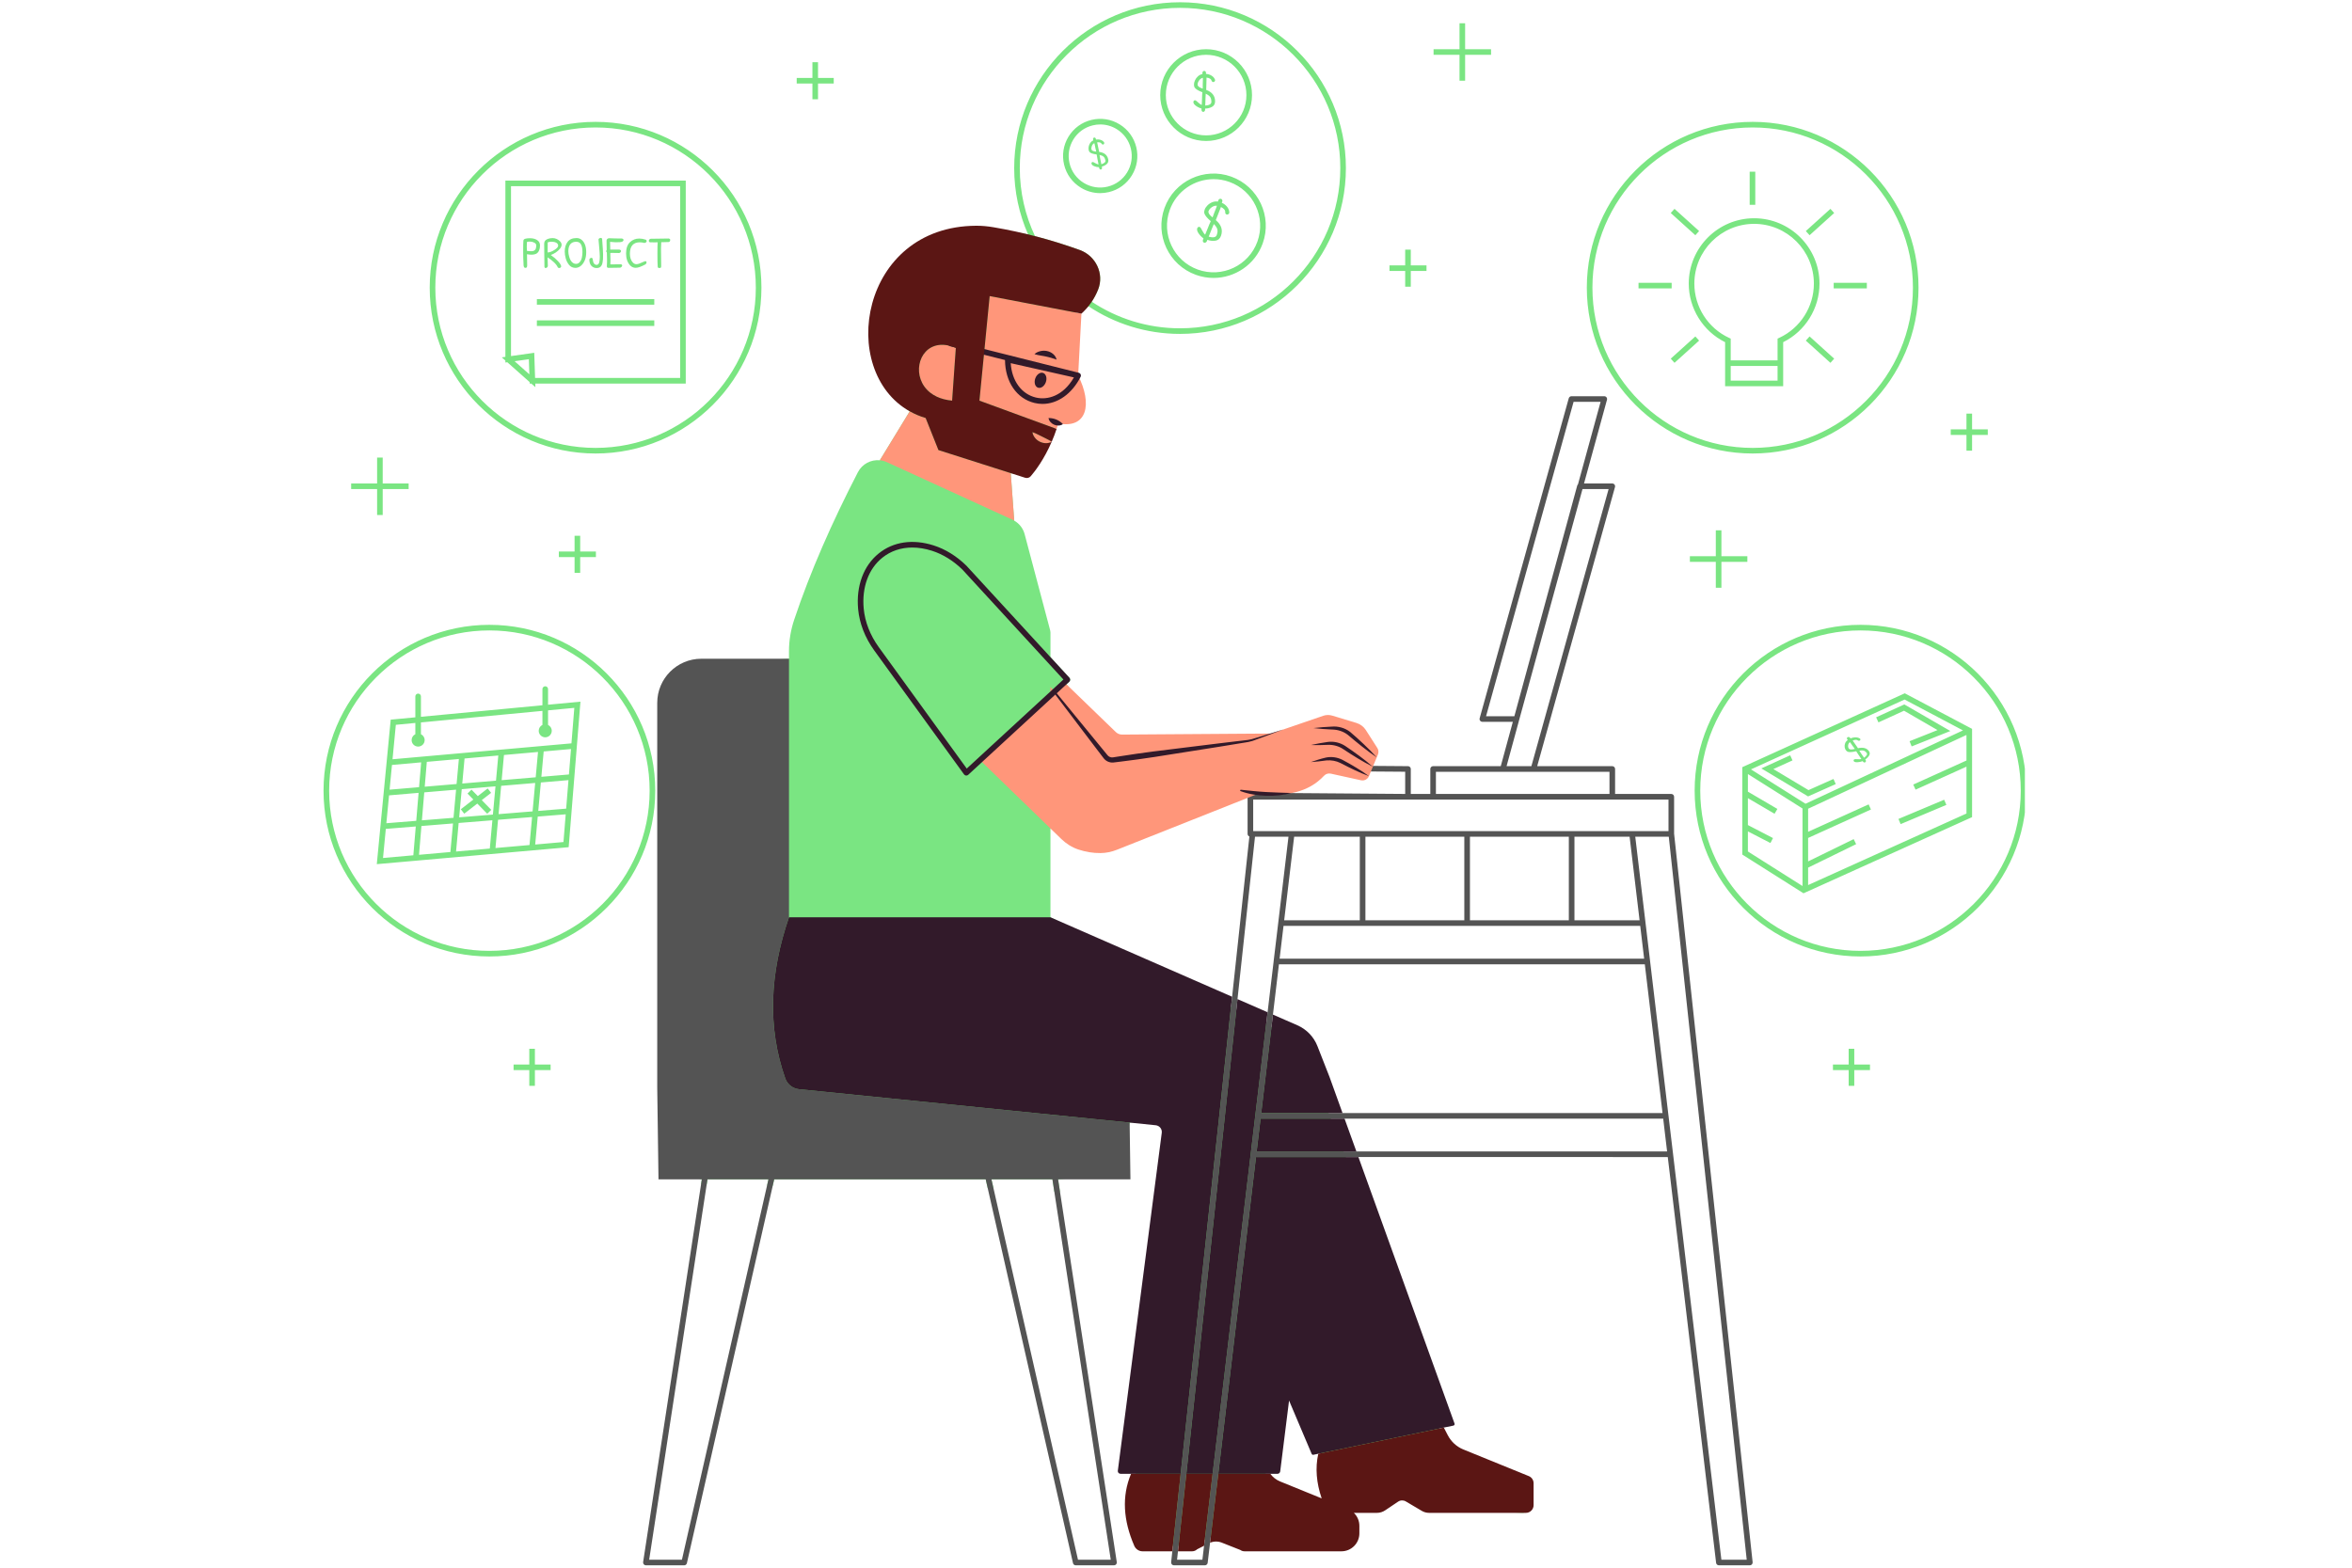 <svg xmlns="http://www.w3.org/2000/svg" xmlns:xlink="http://www.w3.org/1999/xlink" width="750" zoomAndPan="magnify" viewBox="0 0 562.5 375" height="500" preserveAspectRatio="xMidYMid meet" version="1.0"><defs><clipPath id="31a1e32d4b"><path d="M 77.375 0.168 L 484.266 0.168 L 484.266 371 L 77.375 371 Z M 77.375 0.168 " clip-rule="nonzero"/></clipPath><clipPath id="5abe7a7486"><path d="M 153 94 L 420 94 L 420 374.832 L 153 374.832 Z M 153 94 " clip-rule="nonzero"/></clipPath></defs><g clip-path="url(#31a1e32d4b)"><path fill="#7ae582" d="M 130.207 63.859 C 130.254 64.031 130.348 64.117 130.48 64.117 C 130.609 64.117 130.734 64.062 130.848 63.961 C 130.965 63.855 131.02 63.742 131.02 63.613 L 130.957 61.555 C 131.543 61.934 132.055 62.332 132.496 62.75 C 132.934 63.168 133.234 63.566 133.391 63.945 C 133.484 64.059 133.598 64.117 133.727 64.117 C 133.859 64.117 133.973 64.074 134.066 63.992 C 134.16 63.91 134.207 63.824 134.207 63.73 C 134.207 63.438 133.957 63.023 133.465 62.492 C 132.973 61.957 132.395 61.461 131.727 60.996 C 132.105 60.867 132.496 60.672 132.898 60.41 C 133.297 60.148 133.633 59.852 133.906 59.512 C 134.176 59.172 134.312 58.852 134.312 58.555 C 134.312 58.258 134.188 57.984 133.941 57.73 C 133.695 57.477 133.418 57.285 133.105 57.152 C 132.797 57.02 132.504 56.953 132.23 56.953 C 131.703 56.953 131.246 57.043 130.859 57.223 C 130.379 57.422 130.141 57.793 130.141 58.336 L 130.172 61.039 C 130.172 61.977 130.184 62.914 130.207 63.859 Z M 130.988 57.973 C 131.23 57.871 131.559 57.82 131.969 57.82 C 132.379 57.82 132.734 57.902 133.035 58.066 C 133.336 58.234 133.488 58.465 133.488 58.77 C 133.488 59.074 133.188 59.414 132.59 59.793 C 131.996 60.172 131.457 60.375 130.977 60.395 C 130.977 59.145 130.98 58.336 130.988 57.973 Z M 336.062 64.812 L 332.305 64.812 L 332.305 63.473 L 336.062 63.473 L 336.062 59.715 L 337.402 59.715 L 337.402 63.473 L 341.16 63.473 L 341.16 64.812 L 337.402 64.812 L 337.402 68.574 L 336.062 68.574 Z M 194.297 19.984 L 190.539 19.984 L 190.539 18.645 L 194.297 18.645 L 194.297 14.883 L 195.637 14.883 L 195.637 18.645 L 199.395 18.645 L 199.395 19.984 L 195.637 19.984 L 195.637 23.742 L 194.297 23.742 Z M 136.113 63.387 C 136.492 63.852 137.02 64.082 137.699 64.082 C 138.215 64.047 138.668 63.84 139.062 63.461 C 139.82 62.703 140.199 61.664 140.199 60.336 C 140.199 59.008 139.855 58.039 139.172 57.426 C 138.82 57.102 138.395 56.941 137.895 56.941 C 136.898 56.941 136.176 57.262 135.719 57.895 C 135.281 58.488 135.062 59.242 135.062 60.16 C 135.062 60.695 135.145 61.25 135.305 61.828 C 135.465 62.402 135.734 62.922 136.113 63.387 Z M 136.027 59.195 C 136.266 58.285 136.859 57.832 137.82 57.832 C 138.355 57.832 138.734 58.047 138.961 58.477 C 139.188 58.902 139.297 59.512 139.297 60.297 C 139.297 60.742 139.254 61.18 139.16 61.617 C 139.066 62.055 138.895 62.414 138.645 62.695 C 138.395 62.977 138.113 63.117 137.797 63.117 C 137.484 63.117 137.215 63.031 136.992 62.859 C 136.613 62.59 136.328 62.117 136.137 61.445 C 135.992 60.945 135.922 60.508 135.922 60.125 C 135.922 59.746 135.957 59.438 136.027 59.195 Z M 349.055 13.109 L 342.852 13.109 L 342.852 11.77 L 349.055 11.77 L 349.055 5.566 L 350.395 5.566 L 350.395 11.77 L 356.598 11.77 L 356.598 13.109 L 350.395 13.109 L 350.395 19.312 L 349.055 19.312 Z M 128.469 60.555 C 128.66 60.406 128.824 60.176 128.949 59.863 C 129.078 59.555 129.145 59.164 129.145 58.699 C 129.145 58.137 128.914 57.707 128.453 57.418 C 127.992 57.129 127.426 56.984 126.754 56.984 C 126.297 56.984 125.926 57.023 125.648 57.098 C 125.371 57.172 125.211 57.324 125.176 57.555 C 125.141 57.926 125.121 58.738 125.121 59.992 C 125.121 61.246 125.148 62.242 125.199 62.98 C 125.199 63.109 125.203 63.227 125.207 63.332 C 125.215 63.367 125.223 63.418 125.223 63.484 C 125.227 63.547 125.234 63.594 125.242 63.629 C 125.246 63.66 125.258 63.699 125.273 63.75 C 125.289 63.801 125.301 63.84 125.316 63.863 C 125.332 63.891 125.359 63.93 125.402 63.988 C 125.445 64.043 125.543 64.074 125.703 64.074 C 125.945 64.074 126.07 63.887 126.078 63.516 C 126.086 63.145 126.07 62.242 126.035 60.812 C 126.465 60.883 126.809 60.922 127.074 60.922 C 127.688 60.922 128.152 60.797 128.469 60.555 Z M 126.422 60.062 C 126.348 60.047 126.215 60.031 126.023 60.008 C 125.996 59.723 125.98 59.402 125.98 59.051 C 125.98 58.695 125.996 58.309 126.023 57.887 C 126.168 57.82 126.418 57.789 126.773 57.789 C 127.133 57.789 127.469 57.875 127.781 58.043 C 128.098 58.211 128.254 58.438 128.254 58.727 C 128.254 59.016 128.207 59.289 128.113 59.547 C 128.078 59.641 128.02 59.723 127.934 59.793 C 127.848 59.867 127.773 59.922 127.719 59.965 C 127.66 60.008 127.566 60.039 127.434 60.059 C 127.301 60.074 127.211 60.086 127.164 60.09 C 127.117 60.094 127.031 60.094 126.898 60.094 C 126.766 60.094 126.605 60.082 126.422 60.062 Z M 470.297 104.047 L 466.535 104.047 L 466.535 102.707 L 470.297 102.707 L 470.297 98.945 L 471.637 98.945 L 471.637 102.707 L 475.395 102.707 L 475.395 104.047 L 471.637 104.047 L 471.637 107.805 L 470.297 107.805 Z M 120.867 86.719 L 121.328 86.652 L 126.66 91.387 L 126.672 91.75 L 127.066 91.75 L 128.043 92.613 L 128.016 91.75 L 164.004 91.75 L 164.004 43.195 L 120.867 43.195 L 120.867 85.363 L 120.012 85.484 L 120.867 86.246 Z M 123.07 86.406 L 126.48 85.926 L 126.602 89.543 Z M 122.211 44.535 L 162.664 44.535 L 162.664 90.406 L 127.969 90.406 L 127.77 84.391 L 122.211 85.176 Z M 128.398 71.551 L 156.477 71.551 L 156.477 72.891 L 128.398 72.891 Z M 144.98 60.105 C 144.98 59.984 145.02 59.875 145.098 59.773 C 145.07 59.059 145.059 58.305 145.059 57.512 C 145.098 57.34 145.164 57.215 145.254 57.137 C 145.344 57.055 145.477 57.008 145.645 56.984 C 146.59 57.027 147.613 57.051 148.715 57.051 C 148.984 57.105 149.121 57.223 149.121 57.402 C 149.121 57.703 148.828 57.879 148.242 57.93 C 148.086 57.934 147.914 57.938 147.727 57.938 L 147.031 57.938 C 146.895 57.938 146.52 57.91 145.902 57.852 C 145.902 58.746 145.918 59.363 145.945 59.699 C 146.324 59.707 147.055 59.707 148.133 59.707 C 148.391 59.758 148.52 59.875 148.52 60.059 C 148.52 60.238 148.418 60.379 148.211 60.48 C 148.188 60.496 148.148 60.508 148.09 60.523 L 146.234 60.492 C 146.121 60.492 146.027 60.5 145.957 60.512 L 146 62.355 C 146 62.773 145.988 63.07 145.969 63.246 L 148.457 63.215 C 148.684 63.25 148.801 63.348 148.801 63.504 C 148.801 63.613 148.75 63.719 148.656 63.828 C 148.559 63.934 148.445 64 148.316 64.031 L 145.57 64.074 C 145.406 64.074 145.293 64.043 145.227 63.98 C 145.164 63.922 145.133 63.82 145.133 63.676 C 145.16 63.477 145.176 63.156 145.176 62.711 L 145.176 61.961 L 145.133 60.383 C 145.031 60.32 144.98 60.227 144.98 60.105 Z M 150.707 63.492 C 150.059 62.793 149.73 61.836 149.73 60.625 C 149.73 59.414 150.043 58.516 150.66 57.934 C 151.277 57.352 152.02 57.059 152.887 57.059 C 153.363 57.059 153.895 57.152 154.473 57.34 C 154.602 57.438 154.664 57.547 154.664 57.664 C 154.664 57.785 154.605 57.887 154.488 57.977 C 154.371 58.066 154.234 58.109 154.086 58.109 C 153.699 58.012 153.34 57.961 153.004 57.961 C 152.23 57.961 151.645 58.191 151.242 58.648 C 150.844 59.105 150.645 59.785 150.645 60.684 C 150.645 61.586 150.879 62.289 151.352 62.797 C 151.594 63.062 151.883 63.195 152.219 63.195 C 152.555 63.195 153.094 63.016 153.828 62.656 C 154.086 62.535 154.258 62.477 154.344 62.477 C 154.527 62.477 154.621 62.57 154.621 62.766 C 154.621 62.957 154.531 63.117 154.355 63.246 C 153.738 63.57 153.262 63.785 152.918 63.895 C 152.574 64.008 152.277 64.062 152.027 64.062 C 151.512 64.062 151.074 63.871 150.707 63.492 Z M 90.188 116.992 L 83.98 116.992 L 83.98 115.652 L 90.188 115.652 L 90.188 109.449 L 91.527 109.449 L 91.527 115.652 L 97.73 115.652 L 97.73 116.992 L 91.527 116.992 L 91.527 123.195 L 90.188 123.195 Z M 127.926 254.633 L 131.684 254.633 L 131.684 255.977 L 127.926 255.977 L 127.926 259.734 L 126.586 259.734 L 126.586 255.977 L 122.828 255.977 L 122.828 254.633 L 126.586 254.633 L 126.586 250.875 L 127.926 250.875 Z M 155.266 57.852 C 155.199 57.781 155.168 57.695 155.168 57.59 C 155.168 57.488 155.215 57.387 155.301 57.285 C 155.391 57.184 155.5 57.129 155.629 57.113 L 159.973 57.051 C 160.18 57.113 160.285 57.219 160.285 57.359 C 160.285 57.719 160.137 57.895 159.844 57.895 C 159.309 57.895 158.738 57.91 158.141 57.938 C 158.102 58.555 158.086 59.016 158.086 59.328 L 158.086 59.922 L 158.129 63.688 C 158.129 63.91 158.07 64.035 157.957 64.074 C 157.871 64.102 157.762 64.117 157.637 64.117 C 157.426 64.117 157.312 63.996 157.293 63.762 C 157.25 63.211 157.227 62.184 157.227 60.68 C 157.227 59.176 157.25 58.27 157.293 57.961 C 157.141 57.969 156.922 57.973 156.625 57.973 C 156.332 57.973 155.969 57.969 155.531 57.961 C 155.418 57.961 155.328 57.926 155.266 57.852 Z M 128.398 76.629 L 156.477 76.629 L 156.477 77.969 L 128.398 77.969 Z M 141.441 63.594 C 141.113 63.25 140.949 62.75 140.949 62.102 C 140.949 61.992 141.004 61.895 141.117 61.805 C 141.227 61.715 141.348 61.672 141.477 61.672 C 141.633 61.672 141.73 61.816 141.766 62.109 C 141.859 62.941 142.168 63.355 142.699 63.355 C 142.832 63.355 142.949 63.309 143.047 63.219 C 143.145 63.133 143.215 63.023 143.266 62.898 C 143.316 62.773 143.355 62.609 143.383 62.398 C 143.426 62.102 143.449 61.742 143.449 61.324 C 143.449 60.902 143.395 60.141 143.293 59.031 C 143.188 57.926 143.137 57.332 143.137 57.258 C 143.137 57.184 143.195 57.105 143.309 57.027 C 143.422 56.949 143.535 56.91 143.648 56.91 C 143.758 56.91 143.844 56.934 143.902 56.984 C 143.965 57.035 144 57.094 144.004 57.168 C 144.156 59.098 144.23 60.316 144.23 60.828 C 144.23 61.34 144.223 61.723 144.211 61.98 C 144.195 62.238 144.16 62.516 144.102 62.812 C 144.047 63.109 143.965 63.344 143.855 63.516 C 143.621 63.914 143.242 64.117 142.719 64.117 C 142.195 64.117 141.773 63.941 141.441 63.594 Z M 137.414 137.02 L 137.414 133.258 L 133.656 133.258 L 133.656 131.918 L 137.414 131.918 L 137.414 128.16 L 138.758 128.16 L 138.758 131.918 L 142.516 131.918 L 142.516 133.258 L 138.758 133.258 L 138.758 137.02 Z M 142.438 108.48 C 164.309 108.48 182.102 90.688 182.102 68.812 C 182.102 46.941 164.309 29.148 142.438 29.148 C 120.566 29.148 102.77 46.941 102.77 68.812 C 102.77 90.688 120.566 108.48 142.438 108.48 Z M 142.438 30.488 C 163.57 30.488 180.762 47.68 180.762 68.812 C 180.762 89.945 163.57 107.141 142.438 107.141 C 121.305 107.141 104.109 89.945 104.109 68.812 C 104.109 47.68 121.305 30.488 142.438 30.488 Z M 444.953 149.461 C 423.082 149.461 405.289 167.258 405.289 189.129 C 405.289 211 423.082 228.793 444.953 228.793 C 466.828 228.793 484.621 211 484.621 189.129 C 484.621 167.258 466.828 149.461 444.953 149.461 Z M 444.953 227.453 C 423.824 227.453 406.629 210.262 406.629 189.129 C 406.629 167.996 423.824 150.801 444.953 150.801 C 466.086 150.801 483.281 167.996 483.281 189.129 C 483.281 210.262 466.086 227.453 444.953 227.453 Z M 426.461 92.383 L 426.461 81.852 C 431.754 79.227 435.148 73.777 435.148 67.844 C 435.148 59.223 428.137 52.207 419.52 52.207 C 410.895 52.207 403.879 59.223 403.879 67.844 C 403.879 73.777 407.277 79.227 412.574 81.852 L 412.574 92.383 Z M 425.121 91.043 L 413.914 91.043 L 413.914 87.539 L 425.121 87.539 Z M 405.219 67.844 C 405.219 59.961 411.633 53.547 419.52 53.547 C 427.398 53.547 433.805 59.961 433.805 67.844 C 433.805 73.398 430.551 78.492 425.512 80.82 L 425.121 81 L 425.121 86.199 L 413.914 86.199 L 413.914 81 L 413.523 80.82 C 408.48 78.492 405.219 73.402 405.219 67.844 Z M 405.457 80.48 L 406.355 81.477 L 400.473 86.789 L 399.574 85.793 Z M 458.832 68.812 C 458.832 46.941 441.039 29.148 419.168 29.148 C 397.293 29.148 379.5 46.941 379.5 68.812 C 379.5 90.688 397.293 108.48 419.168 108.48 C 441.039 108.48 458.832 90.688 458.832 68.812 Z M 380.84 68.812 C 380.84 47.68 398.035 30.488 419.168 30.488 C 440.301 30.488 457.492 47.68 457.492 68.812 C 457.492 89.945 440.301 107.141 419.168 107.141 C 398.035 107.141 380.84 89.945 380.84 68.812 Z M 399.793 68.992 L 391.867 68.992 L 391.867 67.652 L 399.793 67.652 Z M 410.352 134.395 L 404.148 134.395 L 404.148 133.055 L 410.352 133.055 L 410.352 126.848 L 411.691 126.848 L 411.691 133.055 L 417.895 133.055 L 417.895 134.395 L 411.691 134.395 L 411.691 140.598 L 410.352 140.598 Z M 405.457 56.266 L 399.574 50.953 L 400.473 49.957 L 406.355 55.27 Z M 455.438 168.504 L 466.441 174.863 L 457.188 178.547 L 456.691 177.301 L 463.375 174.641 L 455.363 170.008 L 449.246 172.801 L 448.691 171.582 Z M 444.352 178.973 L 443.234 177.355 L 443.078 177.145 C 443.652 176.91 444.074 176.91 444.344 177.133 C 444.492 177.223 444.629 177.234 444.758 177.164 C 444.816 177.133 444.859 177.098 444.887 177.055 C 444.953 176.949 444.949 176.836 444.879 176.715 C 444.609 176.508 444.266 176.398 443.855 176.383 C 443.434 176.367 443.004 176.453 442.566 176.633 L 442.402 176.41 C 442.23 176.285 442.059 176.262 441.891 176.344 C 441.809 176.383 441.75 176.441 441.715 176.52 C 441.684 176.598 441.688 176.684 441.734 176.77 L 441.906 176.996 C 441.613 177.219 441.406 177.48 441.285 177.781 C 441.164 178.09 441.125 178.395 441.168 178.707 C 441.211 179.016 441.309 179.266 441.457 179.457 C 441.609 179.652 441.766 179.773 441.93 179.832 C 442.32 179.961 442.992 179.918 443.926 179.703 C 444.094 180 444.305 180.324 444.559 180.672 C 444.812 181.02 445.012 181.316 445.16 181.559 C 444.965 181.617 444.625 181.633 444.141 181.609 C 443.984 181.598 443.898 181.59 443.891 181.59 C 443.68 181.582 443.531 181.605 443.453 181.656 C 443.371 181.703 443.324 181.773 443.305 181.859 C 443.285 181.945 443.301 182.023 443.359 182.098 C 443.5 182.277 443.789 182.352 444.23 182.328 C 444.66 182.305 445.074 182.219 445.477 182.066 L 445.625 182.266 C 445.781 182.414 445.945 182.43 446.109 182.32 C 446.18 182.273 446.227 182.203 446.25 182.109 C 446.273 182.016 446.258 181.93 446.207 181.844 L 446.082 181.676 C 446.484 181.414 446.793 181.098 447.016 180.734 C 447.234 180.375 447.219 180.023 446.973 179.672 C 446.449 178.941 445.59 178.699 444.352 178.973 Z M 442.191 179.105 C 442.027 178.891 441.961 178.625 441.996 178.309 C 442.027 177.992 442.168 177.727 442.41 177.52 C 442.449 177.559 442.52 177.648 442.629 177.793 L 443.125 178.508 L 443.602 179.145 C 442.863 179.336 442.387 179.324 442.191 179.105 Z M 445.809 181.258 C 445.555 180.883 445.324 180.543 445.117 180.25 C 444.91 179.953 444.762 179.723 444.672 179.566 C 445.121 179.488 445.477 179.488 445.738 179.57 C 445.996 179.645 446.23 179.832 446.441 180.121 C 446.648 180.41 446.441 180.785 445.809 181.258 Z M 419.789 48.996 L 418.449 48.996 L 418.449 41.07 L 419.789 41.07 Z M 416.684 183.512 L 416.684 204.414 L 431.324 213.68 L 471.637 195.465 L 471.637 174.348 L 455.543 165.84 Z M 431.086 211.941 L 418.023 203.676 L 418.023 198.871 L 423.414 201.656 L 424.027 200.469 L 418.023 197.359 L 418.023 190.922 L 424.398 194.656 L 425.078 193.5 L 418.023 189.367 L 418.027 185.156 L 431.086 193.395 Z M 470.297 181.918 L 457.57 187.672 L 458.125 188.891 L 470.297 183.391 L 470.297 194.598 L 432.426 211.711 L 432.426 207.543 L 443.91 201.93 L 443.324 200.723 L 432.426 206.051 L 432.426 200.441 L 447.453 193.637 L 446.898 192.414 L 432.426 198.969 L 432.426 193.453 L 470.297 175.805 Z M 431.805 192.262 L 418.762 184.039 L 455.5 167.332 L 469.461 174.715 Z M 113.207 191.254 L 111.809 189.824 L 112.766 188.887 L 114.273 190.43 L 116.633 188.598 L 117.453 189.656 L 115.215 191.395 L 117.488 193.719 L 116.527 194.656 L 114.148 192.219 L 111.027 194.641 L 110.207 193.582 Z M 443.465 254.637 L 447.223 254.637 L 447.223 255.977 L 443.465 255.977 L 443.465 259.734 L 442.125 259.734 L 442.125 255.977 L 438.363 255.977 L 438.363 254.637 L 442.125 254.637 L 442.125 250.875 L 443.465 250.875 Z M 454.551 197.133 L 454.031 195.898 L 464.965 191.301 L 465.488 192.535 Z M 438.488 186.336 L 439.035 187.559 L 432.422 190.508 L 421.242 183.809 L 428.137 180.672 L 428.691 181.891 L 424.121 183.969 L 432.516 189 Z M 292.207 48.508 L 292.344 48.129 C 292.355 47.84 292.25 47.652 292.023 47.57 C 291.918 47.531 291.805 47.535 291.688 47.578 C 291.57 47.625 291.477 47.711 291.41 47.836 L 291.273 48.215 C 290.801 48.145 290.348 48.199 289.914 48.375 C 289.48 48.547 289.102 48.801 288.777 49.129 C 288.457 49.461 288.234 49.789 288.117 50.117 C 288 50.445 287.961 50.719 288.004 50.938 C 288.121 51.461 288.645 52.113 289.566 52.906 C 289.336 53.379 289.098 53.934 288.863 54.562 C 288.625 55.195 288.41 55.719 288.219 56.137 C 288.008 55.961 287.746 55.582 287.438 55.004 C 287.344 54.816 287.293 54.719 287.285 54.707 C 287.148 54.465 287.027 54.32 286.914 54.281 C 286.801 54.242 286.688 54.25 286.574 54.312 C 286.461 54.371 286.379 54.469 286.332 54.605 C 286.215 54.93 286.316 55.328 286.641 55.805 C 286.961 56.281 287.355 56.688 287.824 57.02 L 287.688 57.395 C 287.617 57.734 287.711 57.953 287.973 58.047 C 288.078 58.086 288.199 58.074 288.336 58.012 C 288.469 57.945 288.57 57.84 288.633 57.691 L 288.75 57.367 C 289.391 57.598 290.031 57.668 290.676 57.574 C 291.316 57.48 291.758 57.098 292.004 56.422 C 292.504 55.027 292.098 53.773 290.77 52.652 L 291.863 49.875 L 291.996 49.512 C 292.73 49.867 293.07 50.301 293.02 50.812 C 293.031 51.059 293.133 51.219 293.32 51.285 C 293.41 51.32 293.492 51.328 293.57 51.316 C 293.754 51.281 293.895 51.164 293.988 50.961 C 294.016 50.465 293.863 49.992 293.535 49.551 C 293.207 49.105 292.766 48.758 292.207 48.508 Z M 291.125 54.824 C 291.234 55.207 291.191 55.676 290.988 56.23 C 290.789 56.785 290.148 56.91 289.07 56.613 C 289.344 55.93 289.586 55.32 289.797 54.785 C 290.004 54.254 290.168 53.855 290.293 53.594 C 290.738 54.027 291.012 54.438 291.125 54.824 Z M 290.879 49.691 L 290.402 50.887 L 289.996 52.008 C 289.234 51.418 288.91 50.922 289.027 50.516 C 289.16 50.148 289.422 49.828 289.816 49.559 C 290.207 49.285 290.613 49.172 291.035 49.211 C 291.02 49.289 290.965 49.445 290.879 49.691 Z M 294.477 42.254 C 288 39.918 280.832 43.289 278.496 49.762 C 276.16 56.238 279.527 63.406 286.004 65.742 C 287.398 66.246 288.824 66.484 290.227 66.484 C 295.344 66.484 300.152 63.316 301.984 58.234 C 304.32 51.758 300.949 44.59 294.477 42.254 Z M 300.723 57.777 C 298.641 63.559 292.238 66.566 286.461 64.48 C 280.68 62.395 277.672 55.996 279.758 50.219 C 281.395 45.68 285.684 42.852 290.25 42.852 C 291.504 42.852 292.777 43.066 294.02 43.516 C 299.801 45.598 302.809 52 300.723 57.777 Z M 117.043 149.461 C 95.172 149.461 77.375 167.254 77.375 189.129 C 77.375 211 95.172 228.793 117.043 228.793 C 138.914 228.793 156.711 211 156.711 189.129 C 156.711 167.254 138.914 149.461 117.043 149.461 Z M 117.043 227.453 C 95.91 227.453 78.719 210.262 78.719 189.129 C 78.719 167.996 95.91 150.801 117.043 150.801 C 138.176 150.801 155.367 167.996 155.367 189.129 C 155.367 210.262 138.176 227.453 117.043 227.453 Z M 432.777 56.266 L 431.879 55.27 L 437.762 49.957 L 438.66 50.953 Z M 286.016 25.312 C 286.418 25.609 286.863 25.824 287.348 25.957 L 287.348 26.309 C 287.387 26.609 287.531 26.758 287.773 26.758 C 287.871 26.758 287.969 26.711 288.059 26.621 C 288.152 26.527 288.203 26.41 288.211 26.27 L 288.211 25.969 C 288.801 25.969 289.348 25.836 289.848 25.57 C 290.348 25.301 290.598 24.855 290.598 24.23 C 290.598 22.938 289.891 22.027 288.473 21.504 L 288.547 18.902 L 288.547 18.562 C 289.258 18.641 289.664 18.895 289.773 19.328 C 289.855 19.527 289.988 19.629 290.16 19.629 C 290.246 19.629 290.316 19.609 290.375 19.578 C 290.516 19.492 290.594 19.355 290.613 19.164 C 290.488 18.746 290.223 18.406 289.824 18.137 C 289.422 17.871 288.957 17.719 288.422 17.676 L 288.422 17.324 C 288.348 17.082 288.207 16.961 287.996 16.961 C 287.898 16.961 287.805 16.996 287.723 17.07 C 287.637 17.141 287.59 17.238 287.57 17.363 L 287.57 17.715 C 287.164 17.797 286.805 17.973 286.504 18.246 C 286.199 18.516 285.961 18.836 285.797 19.203 C 285.629 19.57 285.547 19.902 285.547 20.207 C 285.547 20.512 285.594 20.75 285.695 20.914 C 285.945 21.309 286.566 21.691 287.559 22.066 C 287.508 22.523 287.48 23.047 287.473 23.637 C 287.465 24.227 287.441 24.719 287.41 25.117 C 287.184 25.035 286.859 24.801 286.434 24.418 C 286.301 24.293 286.23 24.227 286.223 24.219 C 286.035 24.059 285.895 23.98 285.789 23.98 C 285.684 23.98 285.594 24.023 285.52 24.105 C 285.445 24.188 285.406 24.293 285.406 24.418 C 285.406 24.719 285.609 25.016 286.016 25.312 Z M 288.305 23.543 C 288.316 23.043 288.336 22.668 288.359 22.418 C 288.852 22.641 289.199 22.898 289.406 23.18 C 289.609 23.465 289.711 23.863 289.711 24.375 C 289.711 24.887 289.223 25.18 288.246 25.258 C 288.273 24.613 288.289 24.043 288.305 23.543 Z M 286.41 20.266 C 286.41 19.922 286.527 19.582 286.773 19.246 C 287.012 18.906 287.312 18.691 287.672 18.602 C 287.68 18.668 287.684 18.812 287.684 19.039 L 287.648 20.164 L 287.648 21.203 C 286.848 20.945 286.434 20.633 286.41 20.266 Z M 131.07 164.832 C 131.07 164.461 130.77 164.16 130.398 164.16 C 130.027 164.16 129.727 164.461 129.727 164.832 L 129.727 168.703 L 100.672 171.461 L 100.672 166.582 C 100.672 166.211 100.371 165.914 100.004 165.914 C 99.633 165.914 99.332 166.211 99.332 166.582 L 99.332 171.59 L 93.441 172.148 L 90.113 206.711 L 136.004 202.652 L 138.82 167.84 L 131.07 168.574 Z M 93.742 182.98 L 100.723 182.359 L 100.223 188.297 L 93.172 188.895 Z M 98.855 204.59 L 91.602 205.234 L 92.27 198.277 L 99.434 197.695 Z M 99.547 196.344 L 92.402 196.922 L 93.043 190.254 L 100.109 189.652 Z M 107.715 203.809 L 100.211 204.473 L 100.789 197.586 L 108.336 196.973 Z M 100.902 196.23 L 101.465 189.539 L 109.074 188.895 L 108.461 195.621 Z M 101.578 188.184 L 102.078 182.238 L 109.742 181.559 L 109.195 187.539 Z M 117.141 202.977 L 109.07 203.688 L 109.691 196.863 L 117.758 196.211 Z M 117.883 194.855 L 109.816 195.508 L 110.43 188.777 L 118.496 188.094 Z M 110.555 187.422 L 111.102 181.438 L 119.172 180.719 L 118.621 186.738 Z M 126.637 202.137 L 118.496 202.855 L 119.113 196.098 L 127.25 195.441 Z M 127.371 194.086 L 119.238 194.746 L 119.855 187.977 L 127.992 187.289 Z M 119.977 186.621 L 120.527 180.598 L 128.668 179.875 L 128.117 185.934 Z M 134.758 201.418 L 127.996 202.016 L 128.605 195.328 L 135.293 194.789 Z M 135.402 193.434 L 128.73 193.977 L 129.352 187.172 L 135.953 186.613 Z M 136.066 185.258 L 129.473 185.816 L 130.027 179.754 L 136.559 179.172 Z M 137.352 169.324 L 136.668 177.816 L 93.875 181.621 L 94.668 173.379 L 99.332 172.934 L 99.332 175.629 C 98.809 175.879 98.445 176.41 98.445 177.031 C 98.445 177.891 99.141 178.586 100.004 178.586 C 100.863 178.586 101.559 177.891 101.559 177.031 C 101.559 176.41 101.195 175.879 100.672 175.629 L 100.672 172.809 L 129.727 170.047 L 129.727 173.406 C 129.203 173.66 128.84 174.188 128.84 174.809 C 128.84 175.668 129.539 176.367 130.398 176.367 C 131.258 176.367 131.957 175.668 131.957 174.809 C 131.957 174.188 131.594 173.66 131.07 173.406 L 131.07 169.922 Z M 432.777 80.48 L 438.66 85.793 L 437.762 86.789 L 431.879 81.477 Z M 438.543 67.652 L 446.469 67.652 L 446.469 68.992 L 438.543 68.992 Z M 364.891 353.684 L 349.074 347.426 C 347.484 346.773 346.18 345.578 345.387 344.059 L 343.863 340.945 L 346.16 340.469 C 346.375 340.426 346.5 340.191 346.43 339.988 L 315.203 259.734 L 312.297 252.316 C 311.422 250.094 309.695 248.305 307.508 247.348 L 251.223 219.422 L 251.223 198.172 L 255.176 198.805 C 256.336 199.93 256.766 201.621 258.301 202.129 C 260 202.691 261.762 202.996 263.602 202.977 C 264.941 202.961 266.273 202.684 267.516 202.184 L 298.82 189 C 299.656 189.121 300.504 189.207 301.348 189.238 C 303.414 189.293 305.488 189.113 307.484 188.578 C 307.48 188.578 307.48 188.578 307.477 188.578 C 310.445 188.031 313.082 186.664 315.254 184.332 C 315.656 183.906 316.273 183.734 316.852 183.859 L 324.055 185.441 C 324.852 185.621 325.656 185.199 325.969 184.449 L 326.898 182.203 C 326.898 182.203 326.902 182.203 326.902 182.203 C 326.902 182.203 326.898 182.203 326.898 182.203 L 328.121 180.414 L 328.402 179.738 C 328.617 179.23 328.562 178.648 328.27 178.184 L 326.328 175.484 C 325.809 174.668 325.012 174.07 324.094 173.785 L 318.32 172.422 C 317.613 172.211 316.863 172.219 316.164 172.461 L 307.617 176.43 C 306.551 176.758 305.48 177.09 304.414 177.426 L 267.293 177.727 C 266.73 177.738 266.176 177.512 265.773 177.121 L 255.047 163.695 L 255.723 163.074 C 255.996 162.824 256.012 162.402 255.762 162.129 L 251.227 157.191 L 251.227 151.273 C 251.227 151.113 251.199 150.945 251.16 150.793 L 245.051 127.781 C 244.684 126.398 243.781 125.234 242.559 124.539 L 241.727 113.18 L 245.91 113.977 C 245.91 113.977 248.688 111.316 251.184 105.535 C 251.188 105.531 251.188 105.531 251.191 105.531 C 251.188 105.531 251.188 105.531 251.188 105.527 C 251.594 104.582 251.891 103.516 252.254 102.426 L 252.254 102.418 C 252.344 102.152 252.734 101.797 252.82 101.52 C 252.887 101.523 252.949 101.535 253.016 101.535 C 253.371 101.527 253.742 101.441 254.082 101.195 C 254.082 101.191 254.078 101.188 254.074 101.188 C 259.797 101.664 260.578 96.715 257.777 90.59 C 257.859 90.438 257.941 90.289 258.023 90.133 C 258.031 90.121 258.027 90.102 258.035 90.086 C 258.047 90.055 258.066 90.027 258.074 89.996 C 258.082 89.965 258.074 89.934 258.078 89.906 C 258.082 89.867 258.086 89.832 258.082 89.793 C 258.078 89.73 258.066 89.672 258.047 89.613 C 258.039 89.594 258.039 89.566 258.031 89.547 C 258.027 89.535 258.016 89.531 258.012 89.523 C 257.977 89.457 257.93 89.402 257.879 89.352 C 257.863 89.336 257.852 89.316 257.836 89.305 C 257.766 89.25 257.68 89.203 257.586 89.18 L 257.461 89.148 L 256.836 75.164 C 257.449 74.605 259.785 73.863 260.289 73.238 C 266.574 77.426 274.113 79.871 282.215 79.871 C 304.09 79.871 321.883 62.078 321.883 40.207 C 321.883 18.336 304.09 0.539 282.215 0.539 C 260.344 0.539 242.551 18.336 242.551 40.207 C 242.551 45.844 243.742 51.211 245.871 56.07 C 243.141 55.406 240.797 56.016 237.996 55.539 C 236.629 55.309 235.246 55.172 233.859 55.184 C 206.094 55.324 202.27 86.871 217.57 98.391 L 210.422 110.098 C 208.312 109.895 206.207 110.965 205.176 112.949 C 198.949 125.004 193.766 136.789 189.941 148.227 C 189.121 150.668 188.691 153.215 188.691 155.789 L 188.691 157.574 L 169.816 158.883 C 164 158.883 159.273 163.609 159.273 169.438 L 158.867 257.027 L 158.867 280.059 L 167.844 282.105 L 167.664 283.277 C 168.113 283.285 168.566 283.293 169.016 283.309 L 169.199 282.105 L 183.781 282.105 L 183.438 283.621 C 183.895 283.629 184.352 283.645 184.805 283.648 L 185.156 282.105 L 235.738 282.105 L 236.207 284.168 C 236.664 284.16 237.121 284.16 237.582 284.16 L 237.113 282.105 L 251.695 282.105 L 252.148 285.055 C 252.605 285.098 253.066 285.137 253.523 285.18 L 253.051 282.105 L 268.035 280.598 L 270.16 268.531 L 277.801 267.586 C 278.703 267.684 279.355 268.496 279.242 269.398 L 268.777 350.887 C 268.723 351.27 269.027 351.621 269.422 351.621 L 271.941 351.621 C 269.68 357.008 269.129 362.535 271.746 368.602 C 272.086 369.406 272.863 369.941 273.738 369.941 L 285.082 369.738 C 285.539 369.738 285.977 369.57 286.309 369.258 L 289.141 367.809 C 290.098 367.316 291.215 367.273 292.203 367.668 L 296.609 369.41 C 296.906 369.625 297.27 369.738 297.648 369.738 L 319.938 370.234 C 322.312 370.234 324.234 368.312 324.234 365.934 L 324.234 364.141 C 324.234 362.941 323.746 361.832 322.914 361.039 L 329.062 360.758 C 329.766 360.758 330.457 360.543 331.035 360.152 L 334.121 358.078 C 334.672 357.703 335.398 357.684 335.969 358.023 L 339.75 360.258 C 340.293 360.59 340.918 360.758 341.555 360.758 L 364.098 361.887 C 365.113 361.887 365.938 361.055 365.938 360.039 L 366.035 355.398 C 366.035 354.641 365.59 353.969 364.891 353.684 Z M 243.891 40.207 C 243.891 19.074 261.082 1.879 282.215 1.879 C 303.348 1.879 320.543 19.074 320.543 40.207 C 320.543 61.34 303.348 78.531 282.215 78.531 C 274.414 78.531 267.156 76.184 261.094 72.164 C 261.711 71.246 262.227 70.27 262.637 69.227 C 264.121 65.453 262.062 61.191 258.25 59.809 C 254.734 58.531 251.16 57.43 247.531 56.488 C 245.199 51.543 243.891 46.027 243.891 40.207 Z M 305.934 355.039 C 304.996 354.652 303.176 353.156 302.586 352.344 L 304.988 351.836 C 305.309 351.836 305.586 351.594 305.633 351.262 L 308.152 333.422 L 314.508 347.133 C 314.582 347.293 314.75 347.383 314.922 347.348 L 316.09 347.105 C 315.332 350.52 315.957 355.57 317.215 359.258 Z M 258.488 44.891 C 259.902 45.758 261.492 46.199 263.105 46.199 C 263.805 46.199 264.508 46.117 265.203 45.949 C 267.508 45.395 269.461 43.973 270.699 41.949 C 271.938 39.926 272.312 37.543 271.758 35.234 C 271.203 32.93 269.781 30.977 267.758 29.738 C 265.734 28.5 263.352 28.125 261.043 28.68 C 258.738 29.234 256.785 30.656 255.547 32.68 C 254.309 34.703 253.934 37.09 254.488 39.395 C 255.043 41.703 256.465 43.652 258.488 44.891 Z M 256.691 33.379 C 257.742 31.66 259.398 30.453 261.359 29.984 C 261.949 29.84 262.547 29.77 263.137 29.77 C 264.508 29.77 265.859 30.148 267.059 30.883 C 268.777 31.934 269.984 33.59 270.457 35.551 C 270.926 37.508 270.609 39.531 269.559 41.25 C 268.504 42.969 266.848 44.176 264.891 44.648 C 262.93 45.121 260.906 44.801 259.188 43.75 C 257.469 42.695 256.262 41.039 255.793 39.082 C 255.32 37.121 255.641 35.098 256.691 33.379 Z M 260.613 36.402 C 260.879 36.66 261.434 36.844 262.273 36.945 C 262.32 37.312 262.395 37.723 262.496 38.18 C 262.602 38.637 262.676 39.023 262.727 39.34 C 262.535 39.316 262.238 39.195 261.84 38.98 C 261.711 38.906 261.645 38.867 261.637 38.863 C 261.465 38.773 261.34 38.742 261.258 38.762 C 261.176 38.781 261.117 38.828 261.074 38.906 C 261.031 38.984 261.02 39.074 261.043 39.172 C 261.102 39.402 261.312 39.594 261.68 39.75 C 262.051 39.902 262.434 39.988 262.832 40 L 262.898 40.273 C 262.988 40.496 263.125 40.586 263.312 40.543 C 263.391 40.523 263.453 40.469 263.508 40.383 C 263.562 40.293 263.582 40.191 263.559 40.082 L 263.504 39.848 C 263.961 39.738 264.363 39.535 264.699 39.234 C 265.039 38.934 265.148 38.539 265.031 38.055 C 264.789 37.055 264.07 36.484 262.875 36.34 L 262.449 34.309 L 262.383 34.051 C 262.945 33.973 263.312 34.098 263.477 34.41 C 263.578 34.551 263.699 34.605 263.832 34.57 C 263.898 34.555 263.949 34.531 263.988 34.492 C 264.082 34.402 264.117 34.281 264.094 34.129 C 263.922 33.828 263.652 33.613 263.293 33.48 C 262.934 33.352 262.543 33.316 262.121 33.387 L 262.055 33.113 C 261.953 32.941 261.82 32.871 261.66 32.91 C 261.582 32.93 261.516 32.977 261.465 33.047 C 261.414 33.117 261.395 33.199 261.406 33.301 L 261.469 33.574 C 261.168 33.711 260.926 33.918 260.742 34.184 C 260.555 34.449 260.434 34.742 260.371 35.059 C 260.312 35.371 260.309 35.648 260.363 35.883 C 260.422 36.121 260.504 36.293 260.613 36.402 Z M 263.91 37.465 C 264.121 37.648 264.273 37.938 264.371 38.332 C 264.465 38.73 264.141 39.051 263.398 39.289 C 263.301 38.789 263.207 38.34 263.125 37.953 C 263.039 37.562 262.984 37.27 262.957 37.066 C 263.383 37.152 263.699 37.285 263.91 37.465 Z M 261.137 34.91 C 261.258 34.602 261.453 34.379 261.715 34.242 C 261.73 34.293 261.762 34.402 261.805 34.578 L 261.984 35.457 L 262.18 36.262 C 261.512 36.211 261.133 36.047 261.043 35.766 C 260.98 35.5 261.012 35.215 261.137 34.91 Z M 288.453 33.723 C 294.508 33.723 299.43 28.797 299.43 22.746 C 299.43 16.691 294.508 11.77 288.453 11.77 C 282.402 11.77 277.477 16.691 277.477 22.746 C 277.477 28.797 282.402 33.723 288.453 33.723 Z M 288.453 13.109 C 293.77 13.109 298.09 17.434 298.09 22.746 C 298.09 28.059 293.77 32.383 288.453 32.383 C 283.141 32.383 278.816 28.059 278.816 22.746 C 278.816 17.434 283.141 13.109 288.453 13.109 Z M 288.453 13.109 " fill-opacity="1" fill-rule="nonzero"/></g><g clip-path="url(#5abe7a7486)"><path fill="#545454" d="M 400.375 199.438 L 400.375 190.59 C 400.375 190.219 400.074 189.922 399.703 189.922 L 386.262 189.922 L 386.262 183.941 C 386.262 183.57 385.961 183.273 385.59 183.273 L 367.633 183.273 L 386.238 116.504 C 386.293 116.301 386.254 116.082 386.125 115.918 C 386 115.75 385.801 115.652 385.59 115.652 L 378.832 115.652 L 384.324 95.629 C 384.379 95.43 384.336 95.211 384.211 95.047 C 384.082 94.879 383.887 94.781 383.676 94.781 L 375.824 94.781 C 375.523 94.781 375.262 94.984 375.18 95.273 L 353.871 171.816 C 353.816 172.016 353.859 172.234 353.984 172.398 C 354.113 172.566 354.309 172.664 354.52 172.664 L 361.809 172.664 L 358.918 183.273 L 342.742 183.273 C 342.371 183.273 342.07 183.57 342.07 183.941 L 342.07 189.922 L 337.402 189.918 L 337.402 183.941 C 337.402 183.574 337.105 183.273 336.738 183.273 L 307.758 183.047 C 307.594 183.059 307.406 183.117 307.277 183.242 C 307.152 183.367 307.082 183.539 307.082 183.719 L 307.082 189.918 L 299.039 189.918 C 298.672 189.918 298.371 190.219 298.371 190.59 L 298.371 199.473 C 298.371 199.758 298.551 200 298.801 200.094 L 280.09 373.691 C 280.07 373.879 280.133 374.07 280.258 374.211 C 280.387 374.352 280.566 374.434 280.758 374.434 L 288.156 374.434 C 288.496 374.434 288.781 374.18 288.824 373.84 L 300.379 276.77 L 398.863 276.773 L 410.422 373.844 C 410.461 374.18 410.75 374.434 411.09 374.434 L 418.488 374.434 C 418.68 374.434 418.859 374.352 418.984 374.211 C 419.113 374.07 419.176 373.879 419.156 373.691 Z M 355.402 171.324 L 376.336 96.121 L 382.797 96.121 L 377.387 115.855 C 377.305 115.934 377.238 116.031 377.207 116.145 L 362.172 171.324 Z M 363.332 172.172 L 378.465 116.992 L 384.711 116.992 L 366.242 183.273 L 360.309 183.273 Z M 343.41 184.613 L 384.922 184.613 L 384.922 189.922 L 343.41 189.922 Z M 308.422 184.395 L 336.062 184.605 L 336.062 189.914 L 308.422 189.703 Z M 299.711 191.262 L 336.727 191.262 C 336.727 191.262 336.73 191.262 336.73 191.262 L 399.035 191.262 L 399.035 198.805 L 299.711 198.805 Z M 306.027 229.32 L 306.742 223.332 L 306.965 221.477 L 392.273 221.477 L 392.785 225.766 L 393.211 229.32 Z M 393.371 230.664 L 397.609 266.246 L 301.633 266.246 L 305.867 230.664 Z M 307.121 220.137 L 309.504 200.145 L 325.211 200.145 L 325.211 220.137 Z M 326.551 220.137 L 326.551 200.145 L 350.203 200.145 L 350.203 220.137 Z M 351.547 220.137 L 351.547 200.145 L 375.199 200.145 L 375.199 220.137 Z M 376.543 220.137 L 376.543 200.145 L 389.734 200.145 L 392.117 220.137 Z M 299.434 273.383 L 299.117 276.023 C 299.117 276.023 299.117 276.027 299.117 276.027 L 287.562 373.094 L 281.504 373.094 L 300.145 200.145 L 308.152 200.145 L 305.43 223.016 L 304.602 229.914 C 304.602 229.918 304.605 229.926 304.605 229.934 Z M 300.539 275.43 L 300.805 273.203 L 301.477 267.586 L 397.77 267.586 L 398.016 269.684 L 398.699 275.43 Z M 411.684 373.094 L 399.316 269.238 L 399.031 266.836 C 399.027 266.836 399.027 266.832 399.027 266.832 L 394.633 229.922 C 394.633 229.918 394.633 229.914 394.633 229.914 L 394.141 225.777 L 391.086 200.145 L 399.102 200.145 L 417.742 373.094 Z M 270.16 268.531 L 191.086 260.543 C 190.684 260.508 190.301 260.402 189.934 260.238 C 188.957 259.82 188.172 259 187.805 257.969 C 183.508 245.781 184.055 232.895 188.691 219.422 L 188.691 157.574 L 167.727 157.574 C 161.91 157.574 157.184 162.301 157.184 168.129 L 157.184 260.238 L 157.484 282.105 L 167.844 282.105 L 153.809 373.664 C 153.781 373.855 153.836 374.055 153.965 374.199 C 154.09 374.348 154.277 374.434 154.473 374.434 L 163.625 374.434 C 163.938 374.434 164.207 374.219 164.277 373.914 L 185.156 282.105 L 235.738 282.105 L 256.617 373.914 C 256.688 374.219 256.961 374.434 257.273 374.434 L 266.426 374.434 C 266.621 374.434 266.805 374.348 266.934 374.203 C 267.059 374.055 267.117 373.855 267.086 373.664 L 253.051 282.105 L 270.355 282.105 Z M 163.09 373.094 L 155.254 373.094 L 169.199 282.105 L 183.781 282.105 Z M 265.645 373.094 L 257.809 373.094 L 237.113 282.105 L 251.695 282.105 Z M 265.645 373.094 " fill-opacity="1" fill-rule="nonzero"/></g><path fill="#ff967a" d="M 252.691 102.602 L 234.238 95.836 L 236.688 70.824 L 258.633 75.023 L 257.848 89.824 C 261.285 96.648 260.043 102.617 253.102 101.297 C 252.969 101.742 252.832 102.18 252.691 102.602 Z M 248.188 103.922 C 247.809 103.734 247.414 103.539 246.918 103.375 C 246.988 103.895 247.215 104.34 247.52 104.723 C 247.82 105.109 248.219 105.422 248.66 105.648 C 249.551 106.086 250.633 106.176 251.527 105.656 C 251.09 105.367 250.699 105.176 250.328 104.988 L 249.262 104.449 Z M 329.406 178.934 L 326.652 174.633 C 326.133 173.82 325.34 173.223 324.418 172.938 L 318.621 171.184 C 317.914 170.969 317.164 170.98 316.465 171.219 L 304.082 175.465 L 304.07 175.465 L 268.371 175.715 C 267.809 175.723 267.254 175.5 266.855 175.109 L 254.566 163.23 L 252.145 165.465 L 251.223 164.293 L 251.223 166.305 L 246.48 170.676 L 234.379 181.828 L 251.223 198.172 L 253.816 200.684 C 254.977 201.809 256.371 202.703 257.91 203.211 C 259.605 203.773 261.367 204.078 263.207 204.059 C 264.547 204.043 265.879 203.766 267.121 203.266 L 300.773 189.906 C 301.023 189.797 301.312 189.77 301.578 189.797 C 307.566 190.496 312.848 189.645 316.68 185.535 C 317.082 185.105 317.699 184.938 318.281 185.062 L 325.48 186.645 C 326.277 186.824 327.082 186.402 327.395 185.652 L 329.539 180.488 C 329.754 179.977 329.699 179.398 329.406 178.934 Z M 222.434 93.898 C 222.906 94.273 223.441 94.602 224.051 94.898 C 225.07 95.371 226.285 95.703 227.707 95.836 L 228.348 86.703 L 228.598 83.227 C 227.008 82.547 225.598 82.359 224.398 82.547 C 219.414 83.309 218.008 90.359 222.434 93.898 Z M 242.559 124.539 L 241.727 113.18 L 224.434 107.66 L 221.379 99.992 C 220.02 99.59 218.762 99.055 217.609 98.402 C 217.59 98.402 217.582 98.391 217.57 98.391 L 210.422 110.098 C 210.984 110.152 211.559 110.305 212.102 110.555 L 242.137 124.316 C 242.281 124.379 242.422 124.449 242.559 124.539 Z M 242.559 124.539 " fill-opacity="1" fill-rule="nonzero"/><path fill="#321a2a" d="M 302.812 189.461 C 304.828 189.59 306.848 189.602 308.91 189.691 C 306.914 190.227 304.84 190.406 302.773 190.352 C 300.711 190.277 298.637 189.965 296.695 189.242 C 296.605 189.211 296.562 189.113 296.594 189.023 C 296.621 188.949 296.699 188.906 296.773 188.914 C 298.805 189.129 300.797 189.352 302.812 189.461 Z M 301.633 266.246 L 321.078 266.246 L 317.977 257.641 L 315.07 250.223 C 314.195 248 312.473 246.211 310.281 245.254 L 304.438 242.699 Z M 322.344 175.781 C 323.43 176.68 324.566 177.664 325.711 178.555 C 326.855 179.469 328.039 180.336 329.258 181.164 C 328.266 180.074 327.238 179.027 326.168 178.027 C 325.098 177.012 324.047 176.051 322.887 175.074 C 321.645 174.117 320.008 173.668 318.508 173.812 C 317.043 173.871 315.582 173.984 314.117 174.16 C 315.582 174.332 317.043 174.445 318.508 174.504 C 319.926 174.516 321.262 174.945 322.344 175.781 Z M 317.617 178.168 C 318.91 178.133 320.195 178.484 321.25 179.199 C 323.531 180.711 325.855 182.176 328.328 183.406 C 326.246 181.586 324.02 179.992 321.742 178.453 C 320.516 177.645 319 177.281 317.562 177.477 C 316.191 177.664 314.848 177.914 313.496 178.219 C 314.875 178.258 316.258 178.238 317.617 178.168 Z M 301.48 267.586 L 301.184 270.051 L 300.543 275.43 L 324.391 275.43 L 321.559 267.586 Z M 250.113 85.277 C 250.52 85.359 250.91 85.457 251.324 85.574 C 251.738 85.695 252.164 85.852 252.691 86.027 C 252.469 84.938 251.438 84.172 250.379 83.965 C 249.844 83.859 249.301 83.871 248.793 84 C 248.285 84.121 247.805 84.34 247.395 84.711 C 247.922 84.883 248.391 84.965 248.84 85.043 Z M 320.602 182.527 C 321.684 183.086 322.805 183.672 323.934 184.191 C 325.062 184.73 326.215 185.215 327.395 185.648 C 326.379 184.906 325.336 184.215 324.262 183.578 C 323.191 182.926 322.121 182.324 320.996 181.727 C 319.797 181.137 318.406 180.941 317.109 181.211 C 315.859 181.504 314.691 181.879 313.496 182.297 C 314.746 182.223 316.016 182.062 317.211 181.898 C 318.383 181.793 319.566 182.004 320.602 182.527 Z M 251.801 100.102 C 251.5 100.035 251.184 99.996 250.766 99.992 C 250.816 100.41 251.023 100.738 251.266 100.996 C 251.504 101.266 251.801 101.457 252.117 101.598 C 252.438 101.73 252.785 101.809 253.145 101.793 C 253.5 101.781 253.871 101.699 254.211 101.449 C 253.922 101.145 253.668 100.945 253.41 100.777 C 253.156 100.602 252.906 100.473 252.641 100.363 C 252.375 100.254 252.105 100.16 251.801 100.102 Z M 320.211 359.543 C 319.57 359.258 318.914 359.004 318.227 358.812 C 317.547 358.613 316.844 358.457 316.09 358.418 C 316.617 358.961 317.199 359.383 317.801 359.762 C 318.398 360.148 319.023 360.473 319.664 360.766 C 320.305 361.051 320.961 361.305 321.645 361.496 C 322.328 361.695 323.027 361.852 323.785 361.887 C 323.258 361.344 322.676 360.922 322.074 360.543 C 321.477 360.156 320.855 359.832 320.211 359.543 Z M 347.867 340.531 L 324.875 276.773 L 300.383 276.773 L 291.363 352.539 L 305.527 352.539 C 305.852 352.539 306.129 352.297 306.172 351.969 L 308.289 335.016 L 313.695 347.777 C 313.766 347.938 313.938 348.027 314.105 347.992 L 315.277 347.75 L 345.301 341.484 L 347.598 341.012 C 347.812 340.969 347.938 340.734 347.867 340.531 Z M 295.957 238.992 L 283.723 352.539 L 290.008 352.539 L 303.152 242.137 Z M 226.711 82.004 C 226.801 81.645 227.168 81.43 227.523 81.516 L 258.008 89.172 C 258.102 89.195 258.188 89.238 258.258 89.297 C 258.273 89.309 258.285 89.328 258.301 89.344 C 258.352 89.395 258.398 89.449 258.434 89.512 C 258.438 89.523 258.449 89.527 258.453 89.539 C 258.465 89.559 258.461 89.582 258.469 89.605 C 258.488 89.664 258.504 89.723 258.504 89.785 C 258.508 89.824 258.504 89.859 258.5 89.898 C 258.496 89.926 258.504 89.957 258.496 89.984 C 258.488 90.02 258.469 90.047 258.457 90.078 C 258.449 90.094 258.453 90.109 258.445 90.125 C 256.363 94.227 252.926 96.621 249.332 96.621 C 248.699 96.621 248.059 96.547 247.426 96.395 C 243.156 95.371 240.391 91.344 240.355 86.121 L 227.195 82.816 C 226.836 82.727 226.621 82.363 226.711 82.004 Z M 241.719 86.871 C 241.992 91.086 244.293 94.266 247.734 95.09 C 250.469 95.746 254.223 94.785 256.836 90.281 Z M 248.234 92.73 C 248.934 92.977 249.777 92.387 250.121 91.414 C 250.465 90.441 250.176 89.453 249.477 89.207 C 248.781 88.961 247.938 89.547 247.594 90.523 C 247.25 91.496 247.535 92.484 248.234 92.73 Z M 205.23 145.707 C 204.719 140.172 206.52 135.309 210.172 132.371 C 213.66 129.562 218.316 128.887 223.281 130.465 C 226.094 131.359 228.805 133.039 231.129 135.32 L 255.762 162.129 C 256.012 162.402 255.996 162.824 255.723 163.074 L 252.727 165.836 L 262.367 177.59 L 264.875 180.656 C 265.172 181.023 265.652 181.219 266.113 181.176 L 268.027 180.879 C 270.637 180.457 273.254 180.094 275.875 179.75 L 291.609 177.809 L 295.543 177.34 L 297.512 177.109 L 298.496 176.992 C 298.812 176.938 299.117 176.859 299.43 176.797 C 301.949 176.051 304.477 175.238 307 174.465 C 304.52 175.383 302.062 176.332 299.562 177.23 C 299.234 177.316 298.898 177.414 298.566 177.484 L 297.59 177.645 L 291.719 178.605 L 276.062 181.078 C 273.449 181.473 270.832 181.844 268.211 182.16 L 266.199 182.406 C 265.336 182.461 264.473 182.062 263.953 181.383 L 261.551 178.23 L 252.383 166.152 L 231.555 185.34 C 231.43 185.453 231.27 185.516 231.102 185.516 C 231.078 185.516 231.055 185.516 231.035 185.516 C 230.844 185.496 230.672 185.395 230.559 185.238 L 209.066 155.57 C 206.875 152.543 205.547 149.129 205.23 145.707 Z M 206.562 145.582 C 206.859 148.77 208.102 151.949 210.152 154.785 L 231.203 183.844 L 254.324 162.543 L 230.168 136.25 C 228.016 134.141 225.488 132.574 222.879 131.742 C 221.262 131.23 219.684 130.973 218.18 130.973 C 215.48 130.973 213.02 131.797 211.012 133.414 C 207.715 136.066 206.094 140.504 206.562 145.582 Z M 251.223 219.422 L 188.691 219.422 C 184.055 232.895 183.508 245.781 187.805 257.969 C 188.172 259 188.957 259.82 189.934 260.238 C 190.301 260.402 190.684 260.508 191.086 260.543 L 270.16 268.531 L 276.406 269.168 C 277.309 269.266 277.961 270.078 277.844 270.98 L 267.336 351.809 C 267.281 352.191 267.586 352.539 267.98 352.539 L 282.367 352.539 L 294.664 238.426 Z M 251.223 219.422 " fill-opacity="1" fill-rule="nonzero"/><path fill="#5b1614" d="M 258.25 59.809 C 251.562 57.387 244.684 55.562 237.578 54.355 C 236.211 54.125 234.828 53.988 233.441 54 C 205.68 54.141 200.234 88.68 217.57 98.391 C 217.582 98.391 217.59 98.402 217.609 98.402 C 218.762 99.055 220.02 99.59 221.379 99.992 L 224.434 107.66 L 241.727 113.18 L 245.18 114.285 C 245.664 114.438 246.188 114.289 246.52 113.902 C 247.527 112.73 249.688 109.934 251.527 105.656 C 250.637 106.176 249.555 106.086 248.66 105.648 C 248.215 105.426 247.82 105.113 247.516 104.719 C 247.211 104.336 246.988 103.898 246.918 103.379 C 247.418 103.539 247.812 103.734 248.188 103.922 L 249.258 104.449 L 250.332 104.988 C 250.699 105.176 251.09 105.371 251.527 105.656 C 251.941 104.711 252.332 103.699 252.691 102.609 L 252.691 102.602 L 234.238 95.836 L 236.688 70.824 L 258.633 75.023 C 260.445 73.379 261.77 71.441 262.637 69.227 C 264.121 65.453 262.062 61.191 258.25 59.809 Z M 228.348 86.703 L 227.707 95.836 C 226.285 95.703 225.07 95.371 224.051 94.898 C 223.441 94.602 222.906 94.273 222.434 93.898 C 218.008 90.359 219.414 83.309 224.398 82.547 C 225.598 82.359 227.008 82.547 228.598 83.227 Z M 366.773 354.809 L 366.773 360.039 C 366.773 361.055 365.953 361.887 364.934 361.887 L 341.801 361.887 C 341.164 361.887 340.539 361.719 339.996 361.387 L 336.215 359.152 C 335.641 358.812 334.918 358.832 334.363 359.207 L 331.281 361.277 C 330.699 361.672 330.012 361.887 329.309 361.887 L 323.785 361.887 C 324.617 362.684 325.105 363.789 325.105 364.988 L 325.105 366.785 C 325.105 369.16 323.188 371.082 320.809 371.082 L 297.648 371.082 C 297.27 371.082 296.906 370.965 296.609 370.75 L 292.203 369.008 C 291.301 368.652 290.293 368.652 289.398 369.035 L 291.363 352.539 L 303.805 352.539 C 304.395 353.352 305.207 353.988 306.145 354.371 L 316.09 358.418 C 314.832 354.73 314.52 351.164 315.277 347.75 L 345.301 341.484 L 346.266 343.344 C 347.062 344.863 348.367 346.062 349.957 346.715 L 365.633 353.094 C 366.328 353.379 366.773 354.051 366.773 354.809 Z M 290.008 352.539 L 287.953 369.758 L 286.309 370.598 C 285.977 370.914 285.539 371.082 285.082 371.082 L 281.723 371.082 L 283.723 352.539 Z M 282.367 352.539 L 280.363 371.082 L 273.25 371.082 C 272.375 371.082 271.598 370.547 271.258 369.742 C 268.641 363.676 268.238 357.93 270.5 352.539 Z M 282.367 352.539 " fill-opacity="1" fill-rule="nonzero"/></svg>